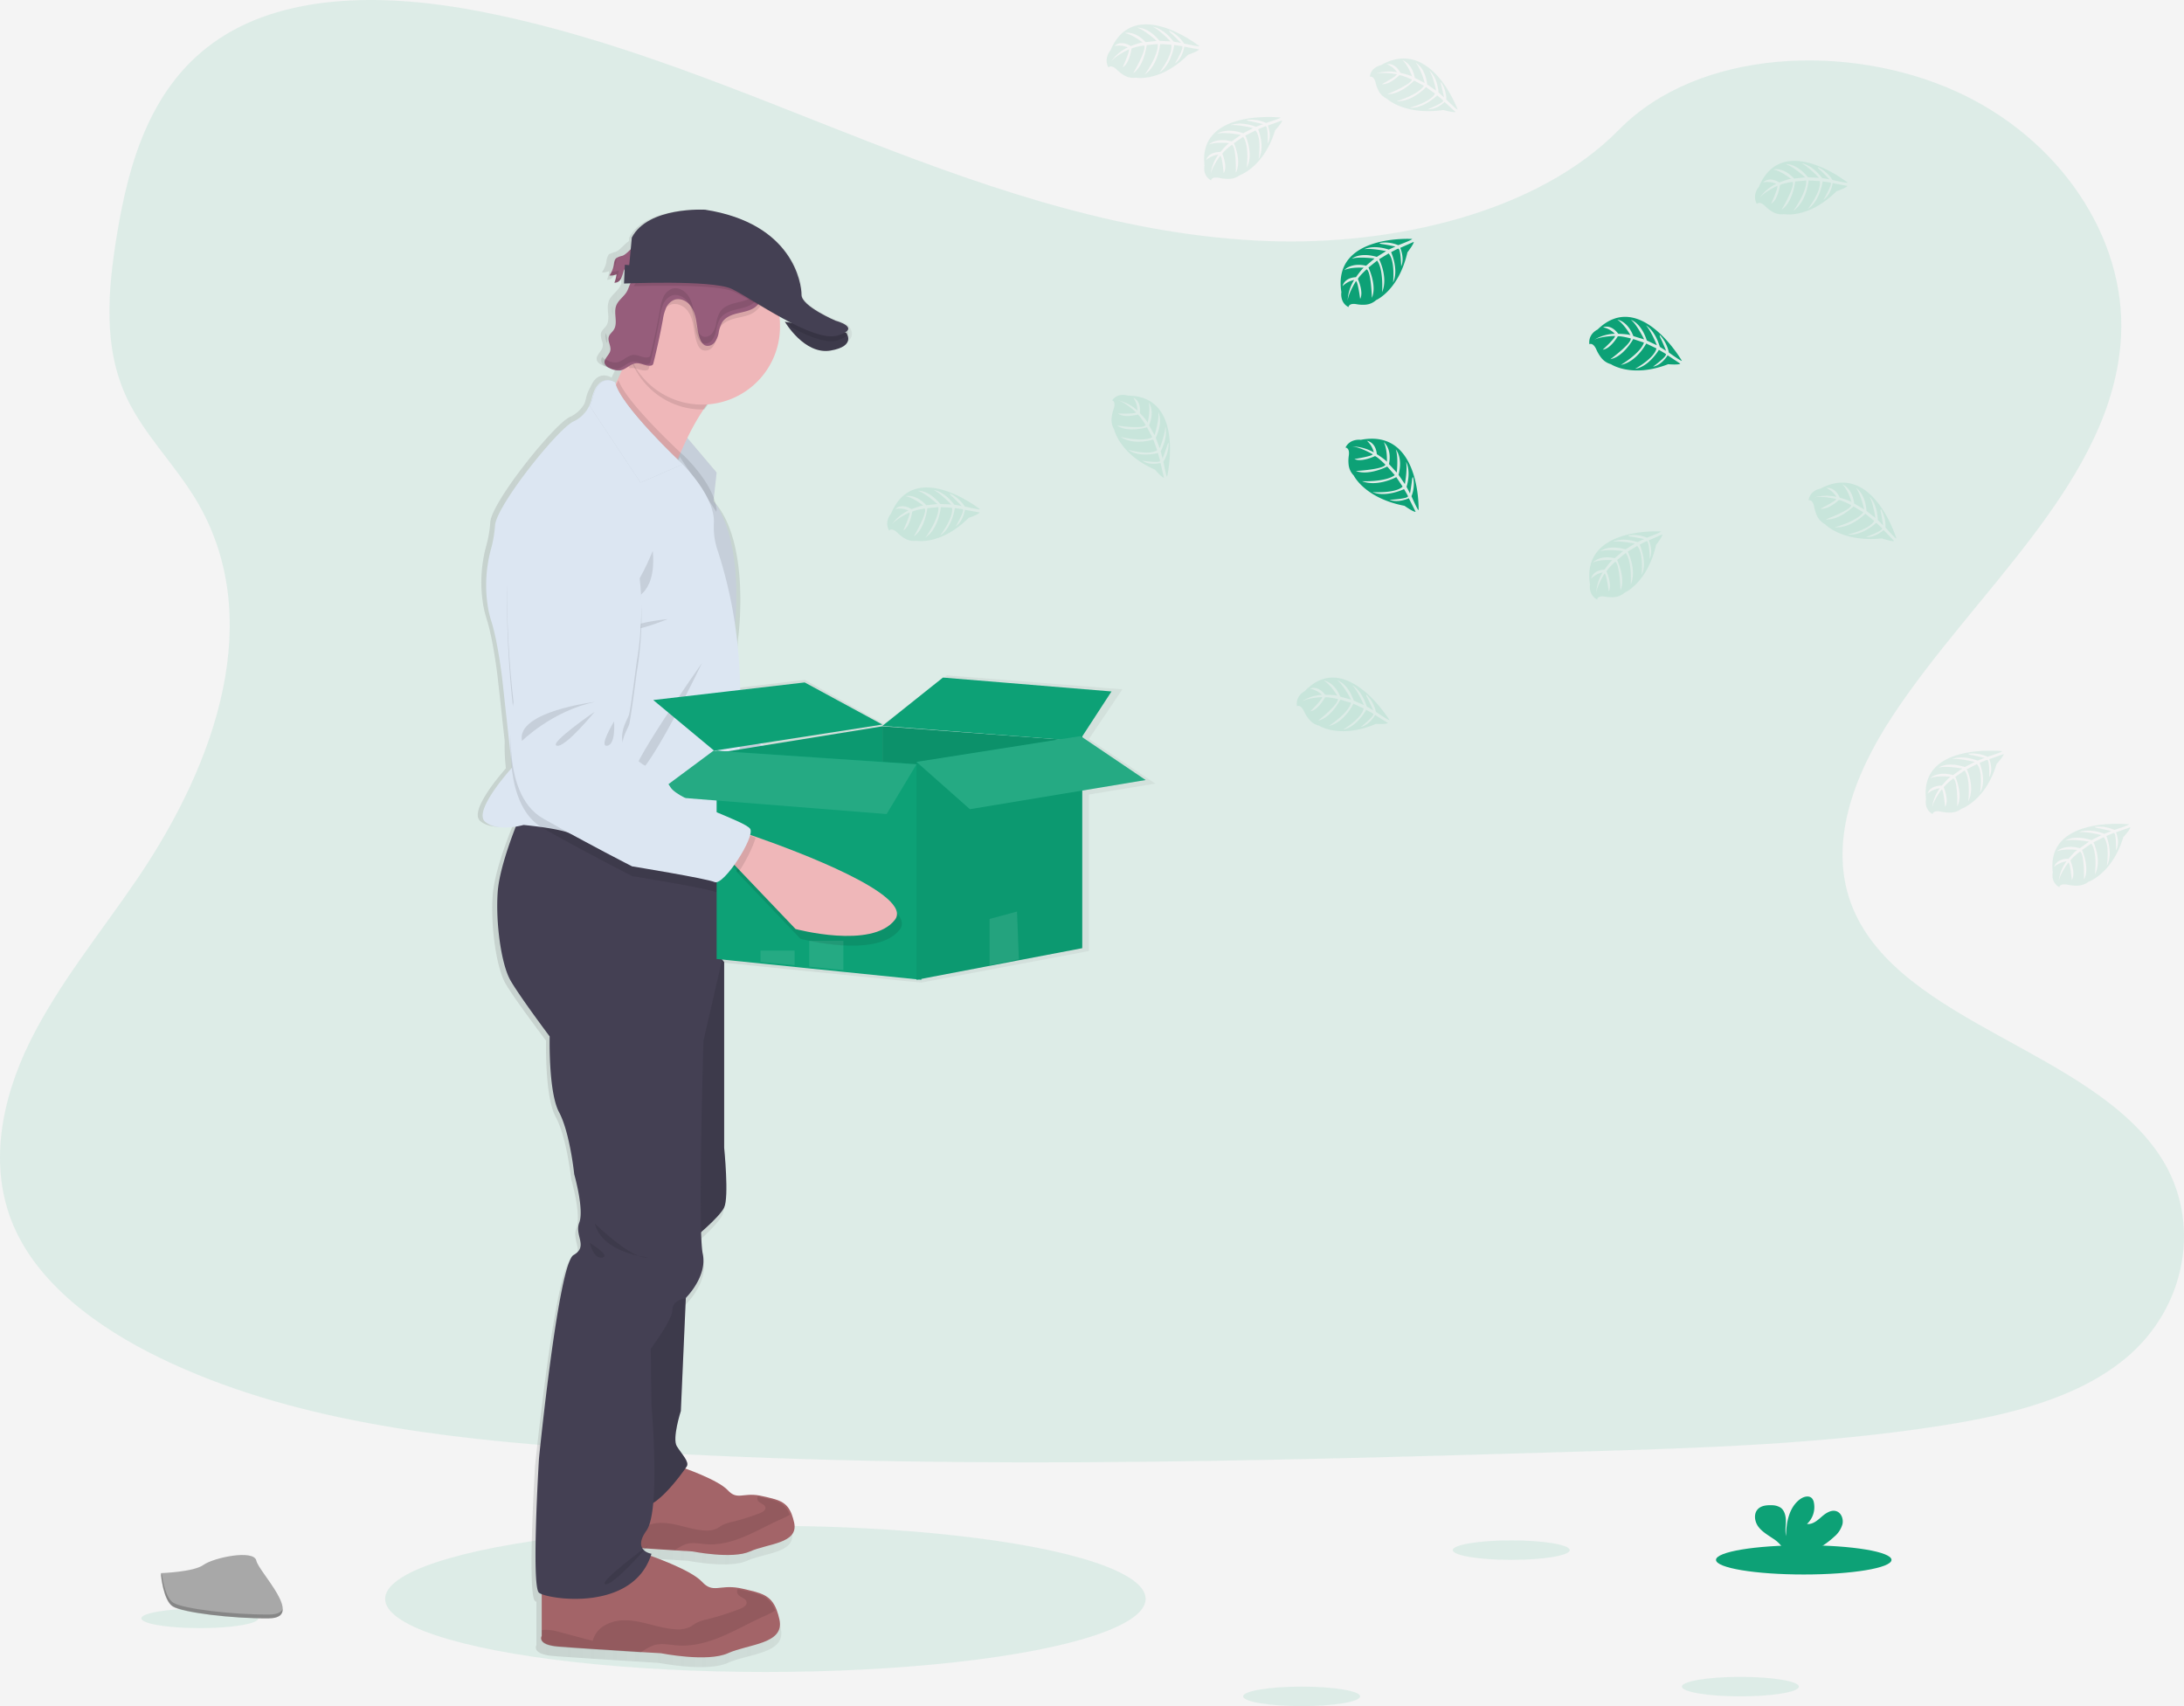 <svg xmlns="http://www.w3.org/2000/svg" width="448" height="350" viewBox="0 0 448 350">
    <defs>
        <linearGradient id="a" x1=".042%" y1="50.012%" y2="50.012%">
            <stop offset="0%" stop-color="gray" stop-opacity=".25"/>
            <stop offset="54%" stop-color="gray" stop-opacity=".12"/>
            <stop offset="100%" stop-color="gray" stop-opacity=".1"/>
        </linearGradient>
    </defs>
    <g fill="none" fill-rule="evenodd">
        <path fill="#F4F4F4" d="M-496-178H944v1425H-496z"/>
        <g>
            <ellipse cx="157" cy="328" fill="#0DA176" opacity=".1" rx="78" ry="15"/>
            <path fill="#0DA176" d="M260.292 49.457c-28.72-.995-56.074-10.274-82.194-20.423-26.12-10.149-51.992-21.39-80.024-26.767-18.03-3.458-38.652-3.951-53.176 5.71C30.914 17.3 26.397 33.35 23.97 48.254c-1.829 11.214-2.903 23.02 2.103 33.52 3.48 7.29 9.647 13.416 13.916 20.4 14.853 24.294 4.354 54.253-11.737 77.975-7.544 11.126-16.308 21.754-22.135 33.586-5.827 11.832-8.52 25.435-3.422 37.538 5.05 11.987 17.09 20.973 30.132 27.3 26.488 12.853 57.69 16.529 88.136 18.615 67.377 4.609 135.109 2.615 202.663.613 25.002-.737 50.11-1.487 74.704-5.354 13.659-2.149 27.757-5.559 37.675-13.79 12.585-10.447 15.705-28.134 7.27-41.232-14.148-21.976-53.253-27.432-63.153-51.012-5.44-12.982.146-27.437 8.059-39.473 16.97-25.826 45.41-48.482 46.906-77.997 1.03-20.272-12.643-40.575-33.784-50.169-22.157-10.056-52.888-8.79-69.228 7.854-16.84 17.12-46.422 23.712-71.783 22.829z" opacity=".1"/>
            <path fill="url(#a)" fill-rule="nonzero" d="M237 160.758l-13.635-9.155 6.878-10.196-36.012-2.86-12.94 9.966-16.2-9.044-13.51 1.619-.16-3.547a99.697 99.697 0 0 0-1.117-11.039c.058-1.108.098-2.38.094-3.764 0-5.83-.793-13.556-4.274-18.708l.802-7.173-6.5-7.647a48.887 48.887 0 0 1 3.562-5.967c.222-.32.445-.63.685-.931 8.436-.607 15.09-7.514 15.09-15.96 0-.39 0-.78-.044-1.166 0-.155-.031-.314-.049-.47.824.444 1.656.887 2.488 1.33.156.222.334.444.53.705l.04.049.25.306.08.093c.089.106.182.208.276.315l.062.07c.236.262.485.528.752.79a.8.8 0 0 1 .09.084l.333.31.094.085c.284.252.587.496.89.727l.098.07.383.262.124.08c.147.089.299.182.445.266l.054.03c.173.094.351.183.53.267l.089.035c.15.065.3.127.445.187l.138.048c.155.054.307.102.467.147l.098.026c.196.049.392.089.592.12h.022c.189.03.38.05.57.058h.13c.17.008.34.008.511 0h.111c.214-.013.426-.038.637-.076a7.043 7.043 0 0 0 2.804-1.002c.217-.144.41-.322.57-.527.89-1.162-.089-2.434-.089-2.434-.347-.825-2.6-1.405-2.6-1.405s-7.122-2.962-7.122-5.32c0-2.359-1.78-14.594-20.16-17.392 0 0-11.957-.67-15.318 5.706l-.07.745c-.989.616-1.808 1.853-2.783 2.216-.421.09-.827.24-1.206.443v-.084a1.144 1.144 0 0 0-.272.35c-.21.415-.335.867-.37 1.33-.1.566-.297 1.11-.582 1.61-.08.142-.17.278-.267.408l-.076.12a3.261 3.261 0 0 0 1.513-.245 7.48 7.48 0 0 1-.445 1.774c.578.018 1.114-.3 1.371-.816v-.035l.058-.08c.112-.206.204-.42.276-.643l-.049.053c.09-.288.17-.58.267-.864.045-.16.119-.31.218-.444a1.08 1.08 0 0 1 .922-.306l-.183 3.844h.08c-.107.28-.238.55-.391.807-.632 1.02-1.78 1.716-2.204 2.833a4.151 4.151 0 0 0-.205 1.675c0 .333.04.67.067 1.002v-.026c.063.886.08 1.729-.4 2.442-.33.488-.86.856-1.042 1.41a1.37 1.37 0 0 0-.067.479c.036.486.138.965.303 1.423a.062.062 0 0 0 0-.027c.11.338.137.697.076 1.047-.2.886-1.282 1.627-1.229 2.473a.95.95 0 0 0 .049.329 1.8 1.8 0 0 0 1.006.886 3.93 3.93 0 0 0 2.261.497c.295-.053.58-.15.846-.288a57.449 57.449 0 0 1-1.113 2.407s-2.75-1.831-4.313 1.902a8.26 8.26 0 0 0-.966 2.5 5.932 5.932 0 0 1-.33 1.028 6.637 6.637 0 0 1-2.973 2.66c-3.187 1.455-16.06 17.445-16.288 21.586a24.067 24.067 0 0 1-.819 4.779 28.327 28.327 0 0 0-.766 11.3c.16 1.222.423 2.427.788 3.604 1.367 4.137 2.28 11.855 2.28 11.855l1.477 13.397c-.054 1.85.026 3.7.24 5.537-1.508 1.716-7.567 8.867-5.252 10.813 1.78 1.534 4.897 1.28 6.646.966-1.473 3.631-3.793 9.944-4.1 14.28-.445 6.414.761 14.913 2.671 18.176 1.91 3.263 8.275 11.633 8.275 11.633s-.298 11.482 1.977 15.653c2.274 4.172 3.191 12.826 3.191 12.826s2.124 7.306 1.06 9.992c-1.064 2.687 1.972 4.921-1.215 6.708-3.188 1.786-7.265 42.053-7.265 42.053s-1.643 26.391 0 27.735c.088.063.182.118.28.164v8.866s-1.14 1.862 3.495 2.239c3.174.252 12.17.824 17.507 1.157l4.135.257s9.794 1.942 14.12 0c4.327-1.942 11.997-1.897 10.857-7.027a14.549 14.549 0 0 0-.605-2.052c-1.25-3.183-3.374-3.547-7.287-4.433a18.43 18.43 0 0 0-.645-.129c-4.123-.714-5.476 1.197-7.786-1.29-2.008-2.15-8.4-4.557-10.577-5.32.054-.16.12-.315.174-.479a3.264 3.264 0 0 1-1.651-.802l5.898.372 3.512.217s8.324 1.654 12.019 0c3.694-1.653 10.193-1.609 9.223-5.967a12.467 12.467 0 0 0-.512-1.746c-1.064-2.705-2.871-3.002-6.196-3.75-.192-.04-.37-.08-.548-.112-3.503-.607-4.652 1.015-6.615-1.095-1.682-1.8-6.993-3.817-8.902-4.504 0-.984-1.336-2.385-2.177-3.79-.988-1.64.837-7.382.837-7.382l1.041-23.82a4.635 4.635 0 0 1 1.247-.354s4.71-4.478 3.645-9.248c-.216-1.442-.33-2.899-.338-4.358 1.55-1.432 3.681-3.546 4.287-4.85.988-2.123 0-12.413 0-12.413v-39.344l7.879.793 7.149.732 2.177.221 7.148.718 16.43 1.654 14.806-2.793 6.406-1.206 13.171-2.482V163L237 160.758zM128.56 54.4l-.918-.097c.303.013.623.07.917.097z"/>
            <path fill="#EFB7B9" d="M205.618 181.114c-4.464 6.365-20.51 2.994-20.51 2.994l-12.434-11.596-1.674-1.57 2.807-5.942s.893.245 2.424.68c8.039 2.327 33.154 10.084 29.387 15.434z"/>
            <path fill="#000" d="M176 165.725c-.526 2.027-1.966 5.063-3.397 7.275L171 171.328l2.688-6.328s.863.26 2.312.725z" opacity=".1"/>
            <path fill="#DCE6F2" d="M133.946 98.186s-11.49 5.047-10.926 17.44a202.42 202.42 0 0 0 2.631 23.821s-2.349 18.65 7.432 23.457a519.681 519.681 0 0 0 18.832 8.76s15.302 1.63 17.204 2.304c1.901.674 7.843-9.624 6.747-11.228-1.096-1.604-15.14-4.967-16.93-7.643-1.79-2.676-5.93-4.329-5.93-4.329s-4.272-2.561-4.563-4.874c-.29-2.313.837-4.037 1.123-5.051.287-1.015 1.011-10.812 1.011-10.812s4.824-34.871-16.63-31.845z"/>
            <path fill="#000" d="M141 140s-16.487 2.59-14.891 8c0 0 5.985-5.84 14.891-8zM141 142s-8.437 7.598-6.786 7.987c1.65.39 6.786-7.987 6.786-7.987zM145.866 144s-3.19 5.344-1.229 4.982c1.96-.362 1.23-4.982 1.23-4.982z" opacity=".1"/>
            <path fill="#000" d="M177.346 165.799l-.951-.27c.271-.884.347-1.6.124-1.932-1.089-1.6-15.031-4.952-16.805-7.626-1.773-2.675-5.889-4.32-5.889-4.32s-4.244-2.555-4.533-4.863c-.29-2.308.83-4.028 1.115-5.04.285-1.013 1.005-10.792 1.005-10.792s4.778-34.79-16.534-31.77c0 0-11.414 5.04-10.858 17.406a202.27 202.27 0 0 0 2.618 23.768s-2.334 18.608 7.382 23.405a515.152 515.152 0 0 0 18.707 8.74s15.197 1.623 17.09 2.3c.716.256 2.009-1.066 3.276-2.883l.72.667 12.382 11.522s15.979 3.355 20.423-2.971c3.756-5.323-21.25-13.034-29.272-15.341z" opacity=".1"/>
            <path fill="#965D7B" d="M127.65 52.481c-.431.083-.844.24-1.22.462-.44.358-.44.97-.55 1.506-.129.744-.43 1.45-.88 2.062.5.036 1.003-.045 1.466-.237a7.276 7.276 0 0 1-.44 1.726 1.43 1.43 0 0 0 1.32-.79c.233-.486.417-.993.55-1.514.042-.156.113-.303.212-.432.404-.47 1.157-.259 1.782-.198a2.948 2.948 0 0 0 2.676-1.26c.665-.988.705-3.516-.88-3.784-1.655-.267-2.685 1.968-4.036 2.46z"/>
            <g fill="#000" opacity=".1">
                <path d="M126.377 53.712c.038-.204.063-.416.11-.62-.4.346-.422.933-.527 1.454-.053.3-.136.595-.248.879a4.745 4.745 0 0 0 .665-1.712zM126.512 57.154a6.87 6.87 0 0 0 .42-1.667 3.043 3.043 0 0 1-1.334.23 4.808 4.808 0 0 1-.484.833c.477.037.956-.04 1.398-.225a6.87 6.87 0 0 1-.421 1.667 1.37 1.37 0 0 0 1.263-.763c.105-.19.19-.389.252-.596a1.268 1.268 0 0 1-1.094.521zM130.208 54.32c-.597-.058-1.322-.262-1.71.192-.091.126-.16.267-.201.417-.038.108-.072.221-.101.333.4-.312 1.048-.145 1.591-.091a2.823 2.823 0 0 0 2.56-1.217c.128-.202.223-.423.282-.654a2.818 2.818 0 0 1-2.42 1.02z"/>
            </g>
            <path fill="#DCE6F2" d="M140.279 89L147 96.963l-.877 8.037L138 92.474z"/>
            <path fill="#000" d="M147 96.963l-.825 7.56-.053.477-7.333-11.306-.789-1.22.23-.352L140.274 89l.455.538z" opacity=".1"/>
            <path fill="#EFB7B9" d="M150.839 78.03c-2.274.66-4.447 2.928-6.337 5.682a48.651 48.651 0 0 0-3.42 5.954 75.49 75.49 0 0 0-1.622 3.522l-.317.75c-.767 1.834-1.194 3.062-1.194 3.062s-17.408-13.257-14.654-14.15c.926-.299 2.142-2.307 3.345-4.838l.15-.322c.763-1.624 1.512-3.437 2.177-5.142A154.542 154.542 0 0 0 131.338 66s26.442 10.02 19.5 12.03z"/>
            <path fill="#444053" d="M161 66s4.004 6.846 9.383 5.913c5.379-.934 3.166-3.677 3.166-3.677L161 66z"/>
            <path fill="#A36468" d="M153.847 318.273c-3.613 1.636-11.782 0-11.782 0l-3.443-.213c-4.472-.284-11.957-.763-14.604-.976-3.863-.315-2.915-1.885-2.915-1.885v-9.488L139.847 301s7.41 2.515 9.44 4.71c1.927 2.094 3.053.484 6.492 1.087.17.031.349.067.537.111 3.264.741 5.035 1.034 6.08 3.717.211.564.38 1.142.506 1.73.966 4.32-5.446 4.29-9.055 5.918z"/>
            <path fill="#000" d="M162 310.739c-.665.407-1.365.757-2.09 1.048-2.436 1.088-4.752 2.413-7.215 3.44-2.462 1.027-5.115 1.76-7.78 1.564-1.396-.1-2.822-.433-4.155-.043-.824.311-1.6.733-2.307 1.252-4.429-.277-11.842-.745-14.464-.953-3.826-.308-2.887-1.841-2.887-1.841v-1.084c.137 0 .292-.039.47-.052a8.533 8.533 0 0 1 2.7.395c1.923.511 3.836 1.014 5.758 1.516a4.467 4.467 0 0 1 2.214-2.764 7.188 7.188 0 0 1 3.57-.801c2.98.039 5.801 1.42 8.777 1.56a4.931 4.931 0 0 0 2.431-.4c.408-.199.767-.489 1.165-.71a8.633 8.633 0 0 1 2.006-.663 44.885 44.885 0 0 0 5.735-1.81c.532-.204 1.152-.573 1.081-1.127-.093-.737-1.275-.823-1.585-1.5a.85.85 0 0 1 .035-.766c.168.03.345.065.531.108 3.22.724 4.974 1.01 6.01 3.63z" opacity=".1"/>
            <path fill="#A36468" d="M149.316 339.152c-4.212 1.908-13.744 0-13.744 0l-4.012-.233c-5.197-.33-13.949-.88-17.039-1.139-4.509-.37-3.4-2.199-3.4-2.199v-11.085L132.99 319s8.646 2.933 11.014 5.496c2.248 2.44 3.547.563 7.577 1.267.2.035.408.079.625.127 3.809.88 5.875 1.21 7.094 4.34.247.657.444 1.332.59 2.018 1.1 5.04-6.363 5-10.575 6.904z"/>
            <path fill="#000" d="M159 330.4c-.779.48-1.597.895-2.446 1.24-2.851 1.284-5.566 2.851-8.448 4.065-2.882 1.215-5.989 2.076-9.113 1.85-1.63-.117-3.3-.522-4.848-.052-.969.373-1.88.876-2.71 1.497-5.165-.326-13.864-.87-16.935-1.127-4.482-.366-3.38-2.176-3.38-2.176v-1.28c.182-.03.366-.05.55-.06a9.78 9.78 0 0 1 3.165.465l6.738 1.793a5.278 5.278 0 0 1 2.613-3.268 8.308 8.308 0 0 1 4.182-.95c3.49.049 6.791 1.68 10.277 1.846a5.753 5.753 0 0 0 2.838-.466c.48-.239.881-.583 1.366-.84a9.668 9.668 0 0 1 2.349-.783 53.219 53.219 0 0 0 6.68-2.141c.622-.244 1.349-.68 1.265-1.332-.11-.87-1.494-.975-1.86-1.776a1.037 1.037 0 0 1 .045-.905c.198.035.405.078.621.126 3.786.836 5.84 1.175 7.051 4.274z" opacity=".1"/>
            <path fill="#444053" d="M140.871 262l-1.211 27.468s-1.816 5.609-.83 7.213c.984 1.605 2.645 3.205 2.041 4.154-.603.948-7.864 11.205-10.21 7.27C128.314 304.17 126 287.12 126 287.12l2.165-21.059L140.87 262zM145.056 193l3.49 4.379v38.083s1.021 10.152 0 12.248c-1.02 2.097-6.195 6.29-6.195 6.29L138 233.034l.94-22.18L145.057 193z"/>
            <path fill="#000" d="M140.871 262l-1.211 27.468s-1.816 5.609-.83 7.213c.984 1.605 2.645 3.205 2.041 4.154-.603.948-7.864 11.205-10.21 7.27C128.314 304.17 126 287.12 126 287.12l2.165-21.059L140.87 262zM145.056 193l3.49 4.379v38.083s1.021 10.152 0 12.248c-1.02 2.097-6.195 6.29-6.195 6.29L138 233.034l.94-22.18L145.057 193z" opacity=".1"/>
            <path fill="#444053" d="M148 176.657v20.723l-3.7 16.132s-1.187 38.928-.151 43.662c1.035 4.733-3.554 9.178-3.554 9.178s-2.666.298-2.666 2.367-4.442 7.992-4.442 7.992l.147 11.545s1.928 21.612-1.035 25.755c-2.964 4.142 1.035 4.737 1.035 4.737-3.7 12.136-21.47 9.325-23.074 7.993-1.603-1.332 0-27.53 0-27.53s3.972-39.963 7.081-41.74c3.11-1.776.151-3.996 1.186-6.66s-1.035-9.915-1.035-9.915-.888-8.588-3.11-12.731c-2.22-4.143-1.927-15.541-1.927-15.541s-6.22-8.29-8.068-11.545c-1.848-3.255-3.038-11.692-2.594-18.06.302-4.302 2.563-10.567 3.998-14.173a87.435 87.435 0 0 1 1.186-2.846l.422.111 24.264 6.35L148 176.657z"/>
            <path fill="#000" d="M150.84 78.235c-2.27.67-4.439 2.971-6.326 5.765h-.493c-5.631.004-10.835-3.093-13.64-8.12A16.172 16.172 0 0 1 129 72.644 158.45 158.45 0 0 0 131.367 66s26.404 10.198 19.474 12.235z" opacity=".1"/>
            <path fill="#EFB7B9" d="M160 66.993a15.981 15.981 0 0 1-10.463 15.019 16.012 16.012 0 0 1-17.722-4.637 15.965 15.965 0 0 1-1.747-18.214 15.614 15.614 0 0 1 1.692-2.44 16.186 16.186 0 0 1 3.678-3.228 16.017 16.017 0 0 1 15.772-.789 15.98 15.98 0 0 1 8.768 13.118c.009.393.022.782.022 1.17z"/>
            <path fill="#000" d="M147 104.524l-.054.476-7.477-11.243a56.245 56.245 0 0 0-1.218 2.967s-17.76-12.86-14.95-13.725c.945-.29 2.186-2.236 3.413-4.688l.153-.311c1.304 3.736 8.88 11.204 12.031 14.196.364.346.666.632.9.84l.48.431.252.243c1.147 1.137 5.984 6.153 6.47 10.814z" opacity=".1"/>
            <path fill="#DCE6F2" d="M152 144.417l-.819 25.96-.144 4.623s-9.702-.886-18.755-1.862c-7.29-.784-14.16-1.63-15.218-2.127-1.35-.625-4.244-1.108-6.525-1.414-1.764-.235-3.15-.359-3.15-.359s-.517.15-1.314.293c-1.737.31-4.788.563-6.565-.958-2.272-1.946 3.699-9.015 5.188-10.713l.329-.367-.563-5.12-1.462-13.274s-.9-7.646-2.25-11.746a21.384 21.384 0 0 1-.779-3.568 28.164 28.164 0 0 1 .756-11.195c.428-1.55.7-3.137.81-4.739.225-4.1 12.937-19.945 16.087-21.385a6.629 6.629 0 0 0 3.222-3.165c.22-.438.384-.9.49-1.378 1.35-5.762 4.766-3.475 4.766-3.475.823 4.507 13.571 16.44 13.571 16.44l.252.247c1.265 1.277 6.898 7.27 6.498 12.384-.08 1.904.208 3.805.85 5.602a93.458 93.458 0 0 1 4.433 24.821l.292 6.475z"/>
            <path fill="#000" d="M133.902 113s-3.146 7.894-5.505 9.171c-2.36 1.277 6.629 2.693 5.505-9.171zM137 127s-7 .705-7 1.763c0 1.057 7-1.763 7-1.763zM144 136s-10.662 22.31-13.642 22.986C127.378 159.662 144 136 144 136zM140 95.266L131.39 99 121 83.342c.218-.442.382-.908.488-1.39 1.343-5.805 4.741-3.5 4.741-3.5.82 4.541 13.502 16.564 13.502 16.564l.269.25z" opacity=".1"/>
            <path fill="#DCE6F2" d="M140 95.266L131.39 99 121 83.342c.218-.442.382-.908.488-1.39 1.343-5.805 4.741-3.5 4.741-3.5.82 4.541 13.502 16.564 13.502 16.564l.269.25z"/>
            <path fill="#000" d="M150.858 174.93s-9.599-.89-18.556-1.87l16.071 4.205v4.895c-.703.636-1.313.965-1.71.796-1.851-.779-16.965-3.226-16.965-3.226s-8.78-4.45-18.253-9.788a7.315 7.315 0 0 1-.668-.419 10.521 10.521 0 0 1-2.805-2.807c-1.75-2.532-2.604-5.784-2.974-8.974a38.785 38.785 0 0 1-.231-5.509 45.14 45.14 0 0 1 .57-6.224A204.589 204.589 0 0 1 104 121.982c.111-12.458 11.798-16.907 11.798-16.907 21.48-1.891 14.82 32.814 14.82 32.814s-1.242 9.788-1.58 10.79c-.339 1-1.554 2.669-1.39 5.005.165 2.336 4.27 5.13 4.27 5.13s4.007 1.877 5.658 4.658c1.202 2.051 9.011 4.832 13.423 6.817l-.142 4.64zM158 57.992a4.8 4.8 0 0 1-.456 2.095 12.762 12.762 0 0 1-.812 1.561 7.25 7.25 0 0 1-1.997 2.385c-1.054.723-2.385.925-3.648 1.219-1.263.293-2.577.762-3.297 1.797a6.126 6.126 0 0 0-.77 2.148 4.529 4.529 0 0 1-.913 2.078 1.84 1.84 0 0 1-2.134.491 2.087 2.087 0 0 1-.825-1.021c-.52-1.127-.652-2.377-.862-3.59-.21-1.215-.506-2.465-1.282-3.442-.775-.978-2.147-1.622-3.365-1.24a3.188 3.188 0 0 0-1.824 1.7 9.456 9.456 0 0 0-.689 2.42 133.654 133.654 0 0 1-2.001 8.873.8.8 0 0 1-.15.333.67.67 0 0 1-.457.184c-1.021.132-2.002-.557-3.032-.482a1.807 1.807 0 0 0-.315.048c-3.413-5.702-2.755-12.848 1.646-17.886l.082-.022a4.947 4.947 0 0 0 1.824-1.105 18.737 18.737 0 0 0 1.824-2.03l.365-.438a20.478 20.478 0 0 1 3.557-3.248c.359-.283.77-.497 1.213-.631.379-.071.767-.083 1.15-.036 1.574.182 3.162.24 4.746.171a31.642 31.642 0 0 1 3.333-.324c2.887.079 5.35 2.039 7.173 4.187.98 1.1 1.856 2.367 1.916 3.805z" opacity=".1"/>
            <path fill="#965D7B" d="M128.536 59.903c-.611 1-1.715 1.681-2.128 2.78-.607 1.593.418 3.578-.523 5-.312.48-.827.835-1.002 1.384-.3.926.518 1.914.307 2.867-.21.953-1.468 1.756-1.134 2.687.198.406.544.72.967.878a3.784 3.784 0 0 0 2.198.488c1.2-.198 2.093-1.375 3.31-1.462.99-.07 1.934.614 2.92.487a.66.66 0 0 0 .439-.189.76.76 0 0 0 .145-.334 143.668 143.668 0 0 0 1.934-8.887 9.564 9.564 0 0 1 .66-2.424 3.15 3.15 0 0 1 1.758-1.703c1.173-.378 2.492.263 3.244 1.242.752.98 1.037 2.23 1.24 3.447.202 1.216.33 2.468.826 3.596a2.1 2.1 0 0 0 .8 1.028c.66.382 1.547.079 2.053-.492.463-.61.765-1.328.88-2.086a6.266 6.266 0 0 1 .742-2.147c.695-1.036 1.965-1.506 3.178-1.8 1.213-.294 2.493-.5 3.517-1.225a7.229 7.229 0 0 0 1.925-2.384c.65-1.133 1.258-2.363 1.205-3.667-.057-1.423-.901-2.692-1.803-3.798-1.758-2.152-4.136-4.114-6.919-4.189-1.076.045-2.15.153-3.213.325-1.528.069-3.058.01-4.576-.176a3.6 3.6 0 0 0-1.108.04c-.427.13-.823.345-1.165.632a20.049 20.049 0 0 0-3.433 3.25 25.172 25.172 0 0 1-2.119 2.458 4.77 4.77 0 0 1-1.758 1.111c-.44.123-.88.035-1.297.171-1.297.409-1.468 2.1-2.07 3.092z"/>
            <path fill="#000" d="M170.385 71.912c-3.513.61-6.425-2.076-8.037-4.036A16.268 16.268 0 0 1 161 66l12.06 2.15.487.088s2.218 2.744-3.162 3.674z" opacity=".1"/>
            <g fill="#000" opacity=".1">
                <path d="M124.546 70.13a3.908 3.908 0 0 0-.257-1.754c0 .046-.04.091-.053.137-.19.612.067 1.246.23 1.88a1.4 1.4 0 0 0 .08-.264zM125.6 62.656c-.045.631-.033 1.265.036 1.894a10.48 10.48 0 0 0-.035-1.894zM156.37 58.387a7.45 7.45 0 0 1-1.94 2.484c-1.024.753-2.314.963-3.545 1.269-1.232.306-2.503.794-3.203 1.872a6.713 6.713 0 0 0-.75 2.237 4.858 4.858 0 0 1-.885 2.168c-.51.594-1.405.913-2.07.511a2.174 2.174 0 0 1-.805-1.068c-.501-1.173-.634-2.47-.833-3.739-.2-1.269-.497-2.565-1.25-3.583-.753-1.018-2.086-1.69-3.27-1.292-.799.318-1.438.958-1.772 1.771a10.191 10.191 0 0 0-.664 2.52 149.014 149.014 0 0 1-1.95 9.24.802.802 0 0 1-.146.347.655.655 0 0 1-.443.196c-.992.133-1.945-.58-2.941-.507-1.228.092-2.127 1.315-3.337 1.516a3.654 3.654 0 0 1-2.215-.507 2.373 2.373 0 0 1-.81-.593c-.21.31-.27.702-.164 1.064.195.425.545.753.974.913.67.4 1.444.578 2.215.506 1.21-.2 2.11-1.424 3.337-1.515.996-.073 1.949.639 2.941.506a.655.655 0 0 0 .443-.196.802.802 0 0 0 .147-.347 148.639 148.639 0 0 0 1.949-9.24c.113-.866.336-1.714.664-2.52a3.209 3.209 0 0 1 1.773-1.771c1.183-.397 2.512.274 3.27 1.292.757 1.018 1.045 2.319 1.249 3.584.203 1.264.332 2.565.833 3.738.152.436.434.81.806 1.069.664.397 1.56.082 2.069-.512.466-.635.77-1.38.886-2.168.116-.786.37-1.544.749-2.237.7-1.077 1.98-1.561 3.203-1.872 1.223-.31 2.512-.516 3.544-1.269a7.45 7.45 0 0 0 1.94-2.483c.656-1.174 1.268-2.452 1.215-3.808a5.047 5.047 0 0 0-.054-.52 9.127 9.127 0 0 1-1.16 2.944z"/>
            </g>
            <path fill="#000" d="M158.002 58.732A14.265 14.265 0 0 1 160 65c-4-2.11-7.764-4.428-9.663-5.234-3.31-1.405-15.685-1.194-20.337-1.063a14.757 14.757 0 0 1 1.697-2.305 15.989 15.989 0 0 1 3.705-3.047c3.727-2.224 8.262-2.907 12.541-1.89 4.28 1.016 7.925 3.642 10.081 7.263l-.022.008zM171.822 69.81c-2.18.712-5.74-.664-9.43-2.636A18.964 18.964 0 0 1 161 65l12.45 2.491c.825.597 1.033 1.448-1.628 2.319z" opacity=".1"/>
            <path fill="#444053" d="M144.634 43.02s-11.731-.673-15.03 5.722l-.531 5.667-.894-.099-.179 3.855s17.93-.785 22.01 1.064c4.081 1.848 16.76 11.164 21.842 9.593 5.081-1.57-.447-3.028-.447-3.028s-6.994-2.976-6.994-5.309-1.734-14.66-19.777-17.465z"/>
            <path fill="#000" d="M122 251s7.677 7.549 11 6.968c0 0-9.396-.813-11-6.968zM121 255s.694 3.301 2.545 2.978C125.396 257.654 121 255 121 255zM133 317s-10.582 7.786-8.797 7.996C125.987 325.206 133 317 133 317z" opacity=".1"/>
            <path fill="#0DA176" d="M147 154.5l34-5.5v32l-32.304-1.681z"/>
            <path fill="#000" d="M147 154.5l34-5.5v32l-32.304-1.681z" opacity=".05"/>
            <path fill="#0DA176" d="M181 149l41 3.033-2.269 27.848L181 181z"/>
            <path fill="#000" d="M181 149l41 3.033-2.269 27.848L181 181z" opacity=".1"/>
            <path fill="#0DA176" d="M193.42 139L181 148.92l40.398 3.08L228 141.849zM134 143.609L165.064 140 181 148.642 146.494 154zM189 156.836V201l-16.137-1.64-7.02-.708-2.138-.222-7.015-.713-9.69-.984V154l34.444 2.322z"/>
            <path fill="#0DA176" d="M222 151v43.513l-13.026 2.485-6.335 1.209L188 201v-44.619z"/>
            <path fill="#000" d="M222 151v43.513l-13.026 2.485-6.335 1.209L188 201v-44.619z" opacity=".05"/>
            <path fill="#0DA176" d="M134 163.19l12.365-9.19L188 156.803 181.87 167z"/>
            <path fill="#FFF" d="M134 163.19l12.365-9.19L188 156.803 181.87 167z" opacity=".1"/>
            <path fill="#0DA176" d="M221.652 151L188 156.3l10.953 9.7L235 160.021z"/>
            <path fill="#FFF" d="M221.652 151L188 156.3l10.953 9.7L235 160.021zM209 196.767L203 198v-9.484l5.62-1.516zM173 193v6l-7-.699V193zM163 195v3l-7-.66V195z" opacity=".1"/>
            <path fill="#000" d="M184.562 190.704c-4.734 6.085-20.368 1.88-20.368 1.88l-11.617-12.18-1.577-1.65 3.083-5.754s.88.292 2.351.806c7.787 2.735 32.114 11.777 28.128 16.898z" opacity=".1"/>
            <path fill="#EFB7B9" d="M183.562 188.704c-4.734 6.085-20.368 1.88-20.368 1.88l-11.617-12.18-1.577-1.65 3.083-5.754s.88.292 2.351.806c7.787 2.735 32.114 11.777 28.128 16.898z"/>
            <path fill="#000" d="M155 171.87c-.592 2.009-2.095 4.983-3.55 7.13l-1.45-1.784 2.836-6.216s.815.316 2.164.87z" opacity=".1"/>
            <path fill="#DCE6F2" d="M115.777 103.076s-11.665 4.45-11.776 16.911c-.026 8.03.419 16.055 1.333 24.032 0 0-3.333 18.58 6.11 23.92 9.443 5.341 18.22 9.791 18.22 9.791s15.086 2.448 16.94 3.227c1.852.779 8.291-9.235 7.291-10.903-1-1.67-14.735-5.786-16.366-8.567-1.63-2.782-5.648-4.655-5.648-4.655s-4.097-2.8-4.261-5.136c-.165-2.336 1.044-4.005 1.386-5.007.342-1 1.582-10.792 1.582-10.792s6.63-34.734-14.811-32.82z"/>
            <path fill="#000" d="M122 144s-16.184 1.94-14.93 8c0 0 6.15-6.114 14.93-8zM122 146s-9.536 6.538-7.785 6.98c1.75.444 7.785-6.98 7.785-6.98zM125.958 148s-3.221 5.265-1.4 4.99c1.82-.275 1.4-4.99 1.4-4.99z" opacity=".1"/>
            <path fill="#0DA176" d="M289.67 49.022s-16.434-1.025-14.514 10.911c0 0-.385 2.109 1.462 3.067 0 0 .03-.895 1.687-.587a7.32 7.32 0 0 0 1.786.09 3.641 3.641 0 0 0 2.188-.936s4.624-1.974 6.423-9.8c0 0 1.332-1.71 1.297-2.15l-2.776 1.232s.947 2.073.199 3.796c0 0-.087-3.72-.623-3.635-.108 0-1.44.72-1.44.72s1.63 3.61.398 6.238c0 0 .467-4.45-.909-5.978l-1.955 1.182s1.908 3.73.615 6.775c0 0 .333-4.67-1.025-6.488l-1.774 1.428s1.795 3.68.701 6.206c0 0-.143-5.436-1.086-5.848 0 0-1.548 1.415-1.781 1.997 0 0 1.223 2.687.462 4.079 0 0-.467-3.622-.865-3.64 0 0-1.544 2.4-1.704 4.03a8.926 8.926 0 0 1 1.328-4.272 4.58 4.58 0 0 0-2.361 1.267s.237-1.697 2.742-1.844c0 0 1.297-1.823 1.617-1.934 0 0-2.491-.215-4 .479 0 0 1.327-1.599 4.459-.896l1.73-1.477s-3.279-.448-4.671.049c0 0 1.6-1.415 5.142-.385l1.903-1.178s-2.794-.626-4.46-.398c0 0 1.757-.98 5.018.08l1.362-.63s-2.05-.417-2.647-.484c-.596-.068-.631-.238-.631-.238a6.853 6.853 0 0 1 3.845.448s2.92-1.088 2.859-1.276z"/>
            <path fill="#0DA176" d="M340.708 109.022s-16.477-1.025-14.552 10.911c0 0-.385 2.109 1.466 3.067 0 0 .03-.895 1.695-.587a7.356 7.356 0 0 0 1.791.09 3.652 3.652 0 0 0 2.168-.931s4.64-1.98 6.443-9.805c0 0 1.332-1.706 1.28-2.145l-2.784 1.227s.95 2.073.204 3.796c0 0-.091-3.72-.625-3.635-.108 0-1.448.72-1.448.72s1.639 3.614.403 6.238c0 0 .469-4.45-.915-5.978l-1.938 1.169s1.912 3.73.616 6.774c0 0 .334-4.67-1.028-6.487l-1.773 1.432s1.795 3.676.702 6.201c0 0-.143-5.435-1.088-5.847 0 0-1.552 1.415-1.79 1.997 0 0 1.23 2.686.467 4.079 0 0-.468-3.622-.867-3.64 0 0-1.548 2.4-1.708 4.03a8.937 8.937 0 0 1 1.335-4.272 4.617 4.617 0 0 0-2.371 1.267s.242-1.697 2.753-1.845c0 0 1.28-1.822 1.622-1.934 0 0-2.498-.215-4.011.48 0 0 1.331-1.6 4.466-.874l1.734-1.477s-3.29-.448-4.683.049c0 0 1.605-1.415 5.156-.385l1.908-1.178s-2.806-.622-4.475-.398c0 0 1.765-.98 5.034.08l1.366-.63s-2.055-.417-2.658-.484c-.603-.068-.633-.238-.633-.238a6.9 6.9 0 0 1 3.859.448s2.931-1.097 2.879-1.285zM239.406 97.803s3.848-16.581-8.043-16.64c0 0-1.975-.75-3.22.966 0 0 .85.184.273 1.82a8.07 8.07 0 0 0-.396 1.788 3.892 3.892 0 0 0 .524 2.383s1.112 5.052 8.355 8.217c0 0 1.425 1.645 1.856 1.663l-.704-3.036s-2.172.613-3.711-.447c0 0 3.62.541 3.624 0 0-.111-.44-1.591-.44-1.591s-3.778 1.046-6.109-.657c0 0 4.227 1.234 5.946.094l-.792-2.2s-3.957 1.31-6.666-.528c0 0 4.463 1.136 6.46.063l-1.078-2.048s-3.87 1.199-6.126-.344c0 0 5.278.778 5.85-.107 0 0-1.1-1.82-1.623-2.16 0 0-2.797.796-4.029-.218 0 0 3.584.138 3.668-.246 0 0-2.054-1.98-3.62-2.428a8.573 8.573 0 0 1 3.91 2.083 4.88 4.88 0 0 0-.818-2.624s1.601.537 1.32 3.13c0 0 1.539 1.609 1.587 1.976 0 0 .638-2.5.229-4.158 0 0 1.32 1.627.075 4.69l1.125 2.034s1.02-3.264.761-4.766c0 0 1.095 1.869-.519 5.302l.814 2.142s1.086-2.745 1.156-4.47c0 0 .647 1.957-.95 5.1l.379 1.493s.756-2.016.923-2.615c.167-.6.339-.604.339-.604a7.413 7.413 0 0 1-1.095 3.845s.576 3.12.765 3.098zM201 104.452s-13.413-10.58-18.207.88c0 0-1.464 1.599-.414 3.513 0 0 .501-.746 1.758.491.446.437.938.816 1.468 1.13a3.606 3.606 0 0 0 2.36.464s4.993 1.015 10.74-4.69c0 0 2.053-.695 2.247-1.103l-3.028-.56s-.317 2.35-1.877 3.401c0 0 1.93-3.271 1.428-3.508-.1-.05-1.612-.232-1.612-.232s-.563 4.088-3.024 5.63c0 0 2.8-3.572 2.452-5.704l-2.298-.13s-.391 4.352-3.134 6.224c0 0 2.8-3.842 2.637-6.214l-2.276.194s-.462 4.231-2.751 5.77c0 0 2.808-4.782 2.232-5.69 0 0-2.079.31-2.593.671 0 0-.4 3.03-1.806 3.8 0 0 1.56-3.406 1.244-3.642 0 0-2.606 1.163-3.63 2.488a8.684 8.684 0 0 1 3.436-2.91 4.507 4.507 0 0 0-2.69-.297s1.117-1.325 3.323.024c0 0 2.066-.82 2.417-.719 0 0-2-1.654-3.656-1.941 0 0 1.995-.603 4.258 1.853l2.281-.245s-2.536-2.317-3.99-2.707c0 0 2.122-.282 4.57 2.693l2.25.106s-2.034-2.187-3.568-2.975c0 0 2.017.186 4.214 3.026l1.5.255s-1.517-1.566-1.992-1.974c-.474-.408-.408-.58-.408-.58a7.324 7.324 0 0 1 3.028 2.652s3.054.746 3.111.556zM246 9.455s-13.413-10.587-18.207.88c0 0-1.464 1.6-.414 3.514 0 0 .501-.746 1.758.491.448.435.942.813 1.473 1.127a3.6 3.6 0 0 0 2.36.463s4.992 1.015 10.74-4.695c0 0 2.053-.69 2.242-1.103l-3.028-.552s-.312 2.35-1.877 3.402c0 0 1.934-3.272 1.433-3.509-.101-.05-1.613-.231-1.613-.231s-.58 4.097-3.041 5.631c0 0 2.795-3.573 2.452-5.706l-2.298-.13s-.396 4.353-3.134 6.221c0 0 2.8-3.843 2.637-6.216l-2.272.195s-.466 4.237-2.756 5.775c0 0 2.813-4.783 2.237-5.692 0 0-2.078.31-2.593.672 0 0-.4 3.032-1.806 3.801 0 0 1.56-3.407 1.244-3.648 0 0-2.606 1.168-3.63 2.494a8.644 8.644 0 0 1 3.437-2.91 4.477 4.477 0 0 0-2.694-.297s1.12-1.326 3.326.023c0 0 2.066-.825 2.417-.719 0 0-2-1.654-3.656-1.946 0 0 1.99-.598 4.254 1.854l2.281-.246s-2.531-2.318-3.99-2.712c0 0 2.122-.278 4.575 2.698l2.25.102s-2.035-2.188-3.573-2.971c0 0 2.021.185 4.219 3.027l1.494.255s-1.52-1.549-1.995-1.947c-.475-.399-.409-.575-.409-.575a7.311 7.311 0 0 1 3.028 2.651s3.054.705 3.129.529zM299 22.476s-5.452-14.997-15.734-9.104c0 0-2.1.415-2.266 2.372 0 0 .827-.283 1.193 1.295a7.13 7.13 0 0 0 .612 1.624 3.74 3.74 0 0 0 1.716 1.616s3.629 3.426 11.565 2.292c0 0 2.096.59 2.48.386l-2.234-2.039s-1.546 1.566-3.432 1.504c0 0 3.41-1.38 3.128-1.824-.058-.087-1.224-1.03-1.224-1.03s-2.708 2.712-5.613 2.534c0 0 4.295-1.138 5.17-2.907l-1.85-1.325s-2.708 2.998-6.028 2.907c0 0 4.469-1.333 5.6-3.177l-2.012-1.076s-2.68 2.878-5.46 2.787c0 0 4.969-2.023 4.982-3.003 0 0-1.908-.884-2.538-.893 0 0-1.993 2.023-3.575 1.84 0 0 3.164-1.682 3.03-2.026 0 0-2.815-.536-4.402-.104a9.34 9.34 0 0 1 4.469-.312 4.745 4.745 0 0 0-2.096-1.66s1.662-.379 2.775 1.797c0 0 2.18.503 2.413.764 0 0-.768-2.288-1.997-3.393 0 0 1.997.628 2.542 3.663l2.047 1.039s-.844-3.078-1.863-4.153c0 0 1.935.93 2.355 4.44l1.832 1.282s-.51-2.707-1.368-4.111c0 0 1.591 1.221 1.877 4.498l1.113.988s-.411-1.968-.58-2.525c-.17-.556-.032-.594-.032-.594a6.491 6.491 0 0 1 1.086 3.58s2.163 2.156 2.319 2.048zM262.69 24.105s-17.013-1.834-15.608 9.853c0 0-.507 2.025 1.347 3.042 0 0 .076-.87 1.796-.478a8.52 8.52 0 0 0 1.849.178 3.94 3.94 0 0 0 2.312-.795s4.897-1.682 7.182-9.18c0 0 1.463-1.586 1.432-2.016l-2.94 1.052s.897 2.055 0 3.69c0 0 .094-3.612-.45-3.556-.112 0-1.53.626-1.53.626s1.508 3.586.099 6.085c0 0 .709-4.294-.642-5.841l-2.088 1.043s1.796 3.716.292 6.602c0 0 .584-4.512-.731-6.342l-1.908 1.304s1.67 3.656.408 6.05c0 0 .13-5.276-.826-5.724 0 0-1.678 1.304-1.952 1.843 0 0 1.135 2.651.278 3.977 0 0-.3-3.534-.696-3.568 0 0-1.723 2.247-1.975 3.833a8.304 8.304 0 0 1 1.598-4.077 4.904 4.904 0 0 0-2.513 1.109s.332-1.63 2.935-1.648c0 0 1.414-1.7 1.796-1.79 0 0-2.572-.335-4.175.26 0 0 1.46-1.486 4.664-.621l1.89-1.343s-3.416-.67-4.862-.235c0 0 1.733-1.304 5.351-.108l2.033-1.048s-2.868-.747-4.605-.613c0 0 1.872-.869 5.198.335l1.445-.543s-2.105-.509-2.724-.604c-.62-.096-.642-.261-.642-.261a7.599 7.599 0 0 1 3.968.626s3.025-.935 2.994-1.117zM410.703 154.105s-17.027-1.836-15.62 9.85c0 0-.508 2.027 1.348 3.045 0 0 .077-.87 1.798-.483.608.131 1.23.191 1.852.178a3.914 3.914 0 0 0 2.315-.796s4.904-1.683 7.17-9.184c0 0 1.465-1.592 1.434-2.018l-2.945 1.048s.9 2.062 0 3.698c0 0 .095-3.62-.45-3.559-.112 0-1.532.622-1.532.622s1.51 3.59.099 6.091c0 0 .71-4.294-.643-5.847l-2.09 1.049s1.798 3.72.297 6.608c0 0 .58-4.516-.738-6.352l-1.91 1.305s1.672 3.66.409 6.052c0 0 .13-5.282-.827-5.725 0 0-1.677 1.305-1.955 1.844 0 0 1.141 2.654.278 3.981 0 0-.3-3.537-.696-3.572 0 0-1.727 2.25-1.978 3.837a8.31 8.31 0 0 1 1.6-4.08 4.87 4.87 0 0 0-2.517 1.11s.332-1.637 2.94-1.654c0 0 1.42-1.701 1.798-1.788 0 0-2.576-.34-4.18.256 0 0 1.46-1.483 4.674-.617l1.888-1.345s-3.38-.617-4.85-.191c0 0 1.735-1.305 5.358-.113l2.036-1.044s-2.872-.749-4.612-.614c0 0 1.875-.87 5.205.335l1.448-.548s-2.108-.509-2.729-.6c-.62-.092-.642-.261-.642-.261a7.585 7.585 0 0 1 3.973.622s3.039-.953 2.994-1.14zM436.72 169.104s-17.046-1.831-15.637 9.85c0 0-.504 2.028 1.35 3.046 0 0 .076-.87 1.8-.479a8.206 8.206 0 0 0 1.85.174 3.972 3.972 0 0 0 2.308-.791s4.905-1.684 7.173-9.19c0 0 1.471-1.587 1.435-2.018l-2.947 1.049s.9 2.062 0 3.698c0 0 .094-3.616-.45-3.56-.113 0-1.535.623-1.535.623s1.512 3.59.1 6.091c0 0 .71-4.294-.644-5.843l-2.093 1.044s1.8 3.72.297 6.609c0 0 .58-4.516-.738-6.348l-1.912 1.305s1.674 3.66.414 6.057c0 0 .126-5.286-.833-5.73 0 0-1.678 1.305-1.957 1.844 0 0 1.143 2.654.279 3.981 0 0-.302-3.537-.698-3.572 0 0-1.728 2.25-1.975 3.838a8.326 8.326 0 0 1 1.597-4.081 4.92 4.92 0 0 0-2.52 1.11s.338-1.637 2.948-1.65c0 0 1.417-1.7 1.8-1.792 0 0-2.579-.335-4.185.26 0 0 1.462-1.487 4.68-.621l1.89-1.345s-3.384-.618-4.856-.191c0 0 1.737-1.305 5.364-.109l2.039-1.048s-2.876-.749-4.617-.614c0 0 1.876-.87 5.21.335l1.45-.544s-2.11-.509-2.727-.604c-.617-.096-.648-.262-.648-.262a7.628 7.628 0 0 1 3.978.627s3.055-.962 3.01-1.149zM379 37.452s-13.413-10.58-18.207.88c0 0-1.464 1.599-.414 3.513 0 0 .501-.746 1.758.491.446.437.938.816 1.468 1.13a3.61 3.61 0 0 0 2.36.464s4.993 1.015 10.745-4.69c0 0 2.048-.695 2.242-1.103l-3.02-.574s-.316 2.35-1.876 3.401c0 0 1.93-3.271 1.428-3.508-.1-.05-1.608-.231-1.608-.231s-.567 4.087-3.028 5.63c0 0 2.8-3.573 2.452-5.705l-2.298-.13s-.392 4.352-3.134 6.224c0 0 2.804-3.841 2.637-6.214l-2.277.195s-.439 4.23-2.75 5.769c0 0 2.812-4.782 2.232-5.69 0 0-2.079.31-2.593.671 0 0-.396 3.031-1.802 3.8 0 0 1.556-3.406 1.24-3.642 0 0-2.607 1.163-3.63 2.488a8.684 8.684 0 0 1 3.436-2.91 4.507 4.507 0 0 0-2.69-.296s1.121-1.326 3.327.023c0 0 2.061-.82 2.413-.719 0 0-2-1.654-3.656-1.941 0 0 1.995-.603 4.258 1.853l2.281-.245s-2.531-2.317-3.99-2.707c0 0 2.122-.282 4.57 2.693l2.255.106s-2.04-2.187-3.573-2.975c0 0 2.021.186 4.214 3.026l1.499.255s-1.516-1.566-1.991-1.974c-.475-.408-.404-.542-.404-.542a7.33 7.33 0 0 1 3.023 2.65s3.046.724 3.103.534zM389 110.458s-4.793-15.94-15.572-10.218c0 0-2.16.318-2.428 2.38 0 0 .856-.256 1.153 1.41a7.46 7.46 0 0 0 .546 1.741c.338.75.924 1.374 1.668 1.776 0 0 3.526 3.742 11.663 2.907 0 0 2.104.705 2.505.513l-2.155-2.237s-1.653 1.576-3.567 1.428c0 0 3.536-1.306 3.262-1.772-.054-.095-1.193-1.135-1.193-1.135s-2.889 2.724-5.841 2.406c0 0 4.433-1 5.408-2.802l-1.823-1.471s-2.906 3.02-6.282 2.785c0 0 4.592-1.206 5.859-3.081l-1.996-1.214s-2.893 2.894-5.699 2.676c0 0 5.162-1.902 5.225-2.924 0 0-1.904-1.01-2.546-1.045 0 0-2.128 2.028-3.745 1.767 0 0 3.307-1.623 3.189-1.989 0 0-2.843-.683-4.478-.304a9.29 9.29 0 0 1 4.555-.127 4.807 4.807 0 0 0-2.05-1.827s1.713-.327 2.734 2.002c0 0 2.191.618 2.419.905 0 0-.67-2.433-1.868-3.638 0 0 2.005.74 2.41 3.942l2.032 1.18s-.71-3.264-1.695-4.413c0 0 1.923 1.057 2.182 4.748l1.823 1.423s-.387-2.855-1.19-4.352c0 0 1.563 1.35 1.69 4.787l1.085 1.088s-.319-2.08-.455-2.672c-.137-.592 0-.675 0-.675a6.875 6.875 0 0 1 .934 3.795s2.077 2.341 2.241 2.237zM285 147.696s-9.013-14.68-17.381-5.894c0 0-1.915.913-1.58 3.08 0 0 .728-.502 1.478 1.095.27.565.605 1.095.997 1.578a3.752 3.752 0 0 0 2.052 1.314s4.345 2.773 11.668-.365c0 0 2.157.118 2.475-.187l-2.647-1.643s-1.09 2.053-2.912 2.441c0 0 2.92-2.28 2.528-2.7-.075-.083-1.434-.803-1.434-.803s-1.91 3.549-4.742 4.064c0 0 3.834-2.258 4.23-4.347l-2.112-.963s-1.84 3.855-5.043 4.562c0 0 3.926-2.504 4.566-4.749l-2.206-.657s-1.861 3.727-4.53 4.297c0 0 4.252-3.366 4.019-4.415 0 0-2.056-.48-2.647-.333 0 0-1.399 2.64-2.978 2.833 0 0 2.612-2.564 2.395-2.902 0 0-2.836.114-4.248.958a8.392 8.392 0 0 1 4.209-1.414 4.678 4.678 0 0 0-2.422-1.264s1.495-.807 3.088 1.246c0 0 2.206 0 2.51.228 0 0-1.323-2.281-2.775-3.134 0 0 2.074.182 3.362 3.289l2.228.611s-1.593-3.079-2.833-3.96c0 0 2.087.52 3.38 4.166l2.082.912s-1.174-2.76-2.352-4.051c0 0 1.836.912 2.934 4.338l1.324.79s-.883-2.003-1.196-2.555c-.313-.552-.19-.68-.19-.68a7.55 7.55 0 0 1 1.946 3.554s2.638 1.815 2.757 1.66z" opacity=".1"/>
            <path fill="#0DA176" d="M345 74.015s-8.617-14.875-17.297-6.41c0 0-1.951.862-1.676 3.012 0 0 .74-.48 1.45 1.13.254.572.574 1.111.953 1.606a3.76 3.76 0 0 0 2.023 1.36s4.28 2.895 11.735 0c0 0 2.164.187 2.493-.108l-2.604-1.715s-1.153 2-2.998 2.332c0 0 3.003-2.191 2.626-2.604-.08-.086-1.42-.849-1.42-.849s-2.026 3.47-4.878 3.893c0 0 3.92-2.123 4.377-4.183l-2.093-1.007s-1.965 3.779-5.207 4.382c0 0 4.023-2.363 4.732-4.572l-2.19-.726s-1.988 3.629-4.684 4.128c0 0 4.373-3.212 4.169-4.26 0 0-2.05-.544-2.661-.417 0 0-1.486 2.581-3.078 2.722 0 0 2.7-2.46 2.497-2.804 0 0-2.856.023-4.298.817a8.515 8.515 0 0 1 4.271-1.27 4.738 4.738 0 0 0-2.4-1.334s1.531-.758 3.105 1.333c0 0 2.218.078 2.515.309 0 0-1.255-2.268-2.692-3.203 0 0 2.076.245 3.278 3.375l2.217.68s-1.503-3.111-2.727-4.028c0 0 2.084.586 3.273 4.247l2.062.984s-1.095-2.78-2.218-4.083c0 0 1.814.966 2.821 4.405l1.3.826s-.834-2.02-1.127-2.577c-.293-.558-.168-.68-.168-.68a7.51 7.51 0 0 1 1.85 3.592s2.54 1.847 2.669 1.697zM290.998 104.653s.465-16.791-11.86-14.424c0 0-2.207-.322-3.138 1.59 0 0 .931 0 .67 1.697a7.329 7.329 0 0 0-.027 1.825 3.679 3.679 0 0 0 1.047 2.204s2.221 4.645 10.42 6.223c0 0 1.821 1.3 2.278 1.23l-1.397-2.786s-2.119 1.031-3.94.33c0 0 3.865-.216 3.758-.753 0-.11-.8-1.45-.8-1.45s-3.698 1.785-6.468.612c0 0 4.656.33 6.179-1.119l-1.3-1.952s-3.808 2.062-7.021.846c0 0 4.866.185 6.71-1.256l-1.55-1.763s-3.758 1.948-6.422.916c0 0 5.644-.321 6.053-1.295 0 0-1.527-1.53-2.142-1.763 0 0-2.728 1.322-4.218.608 0 0 3.725-.59 3.748-.983 0 0-2.547-1.494-4.265-1.604a9.45 9.45 0 0 1 4.493 1.216 4.677 4.677 0 0 0-1.397-2.366s1.774.19 2.017 2.732c0 0 1.941 1.243 2.067 1.587 0 0 .135-2.543-.643-4.06 0 0 1.714 1.3 1.071 4.51l1.597 1.736s.364-3.359-.218-4.756c0 0 1.527 1.583.586 5.223l1.29 1.9s.55-2.87.256-4.558c0 0 1.08 1.763.093 5.117l.708 1.366s.359-2.102.405-2.714c.047-.613.224-.653.224-.653a6.872 6.872 0 0 1-.322 3.936s1.253 2.909 1.458 2.851z"/>
            <ellipse cx="310" cy="318" fill="#0DA176" opacity=".1" rx="12" ry="2"/>
            <ellipse cx="267" cy="348" fill="#0DA176" opacity=".1" rx="12" ry="2"/>
            <ellipse cx="41" cy="332" fill="#0DA176" opacity=".1" rx="12" ry="2"/>
            <ellipse cx="357" cy="346" fill="#0DA176" opacity=".1" rx="12" ry="2"/>
            <ellipse cx="370" cy="320" fill="#0DA176" rx="18" ry="3"/>
            <path fill="#0DA176" d="M376.269 315.234a5.169 5.169 0 0 0 1.675-2.57c.219-1.022-.21-2.245-1.168-2.618-1.076-.418-2.226.338-3.1 1.102-.876.765-1.869 1.641-3.01 1.481a4.715 4.715 0 0 0 1.417-4.362 1.842 1.842 0 0 0-.394-.889c-.599-.65-1.68-.37-2.397.142-2.274 1.628-2.908 4.767-2.921 7.594-.228-1.018-.035-2.08-.04-3.112-.004-1.031-.288-2.223-1.159-2.766a3.415 3.415 0 0 0-1.75-.444c-1.023-.036-2.164.067-2.86.827-.875.942-.643 2.53.11 3.557.752 1.027 1.902 1.69 2.96 2.41a6.666 6.666 0 0 1 2.118 2.05c.062.116.113.238.153.364h6.412a17.682 17.682 0 0 0 3.954-2.766z"/>
            <path fill="#A8A8A8" d="M33 322.717s6.713-.21 8.746-1.689c2.034-1.478 10.334-3.238 10.837-.868.503 2.369 10.093 11.775 2.51 11.838-7.583.062-17.62-1.21-19.64-2.473-2.02-1.263-2.453-6.808-2.453-6.808z"/>
            <path fill="#000" d="M55.23 331.207c-7.587.061-17.628-1.172-19.649-2.397-1.54-.929-2.152-4.268-2.358-5.81H33s.437 5.38 2.446 6.6c2.008 1.221 12.061 2.459 19.648 2.398 2.187 0 2.944-.79 2.905-1.937-.307.7-1.142 1.133-2.77 1.146z" opacity=".2"/>
        </g>
    </g>
</svg>
